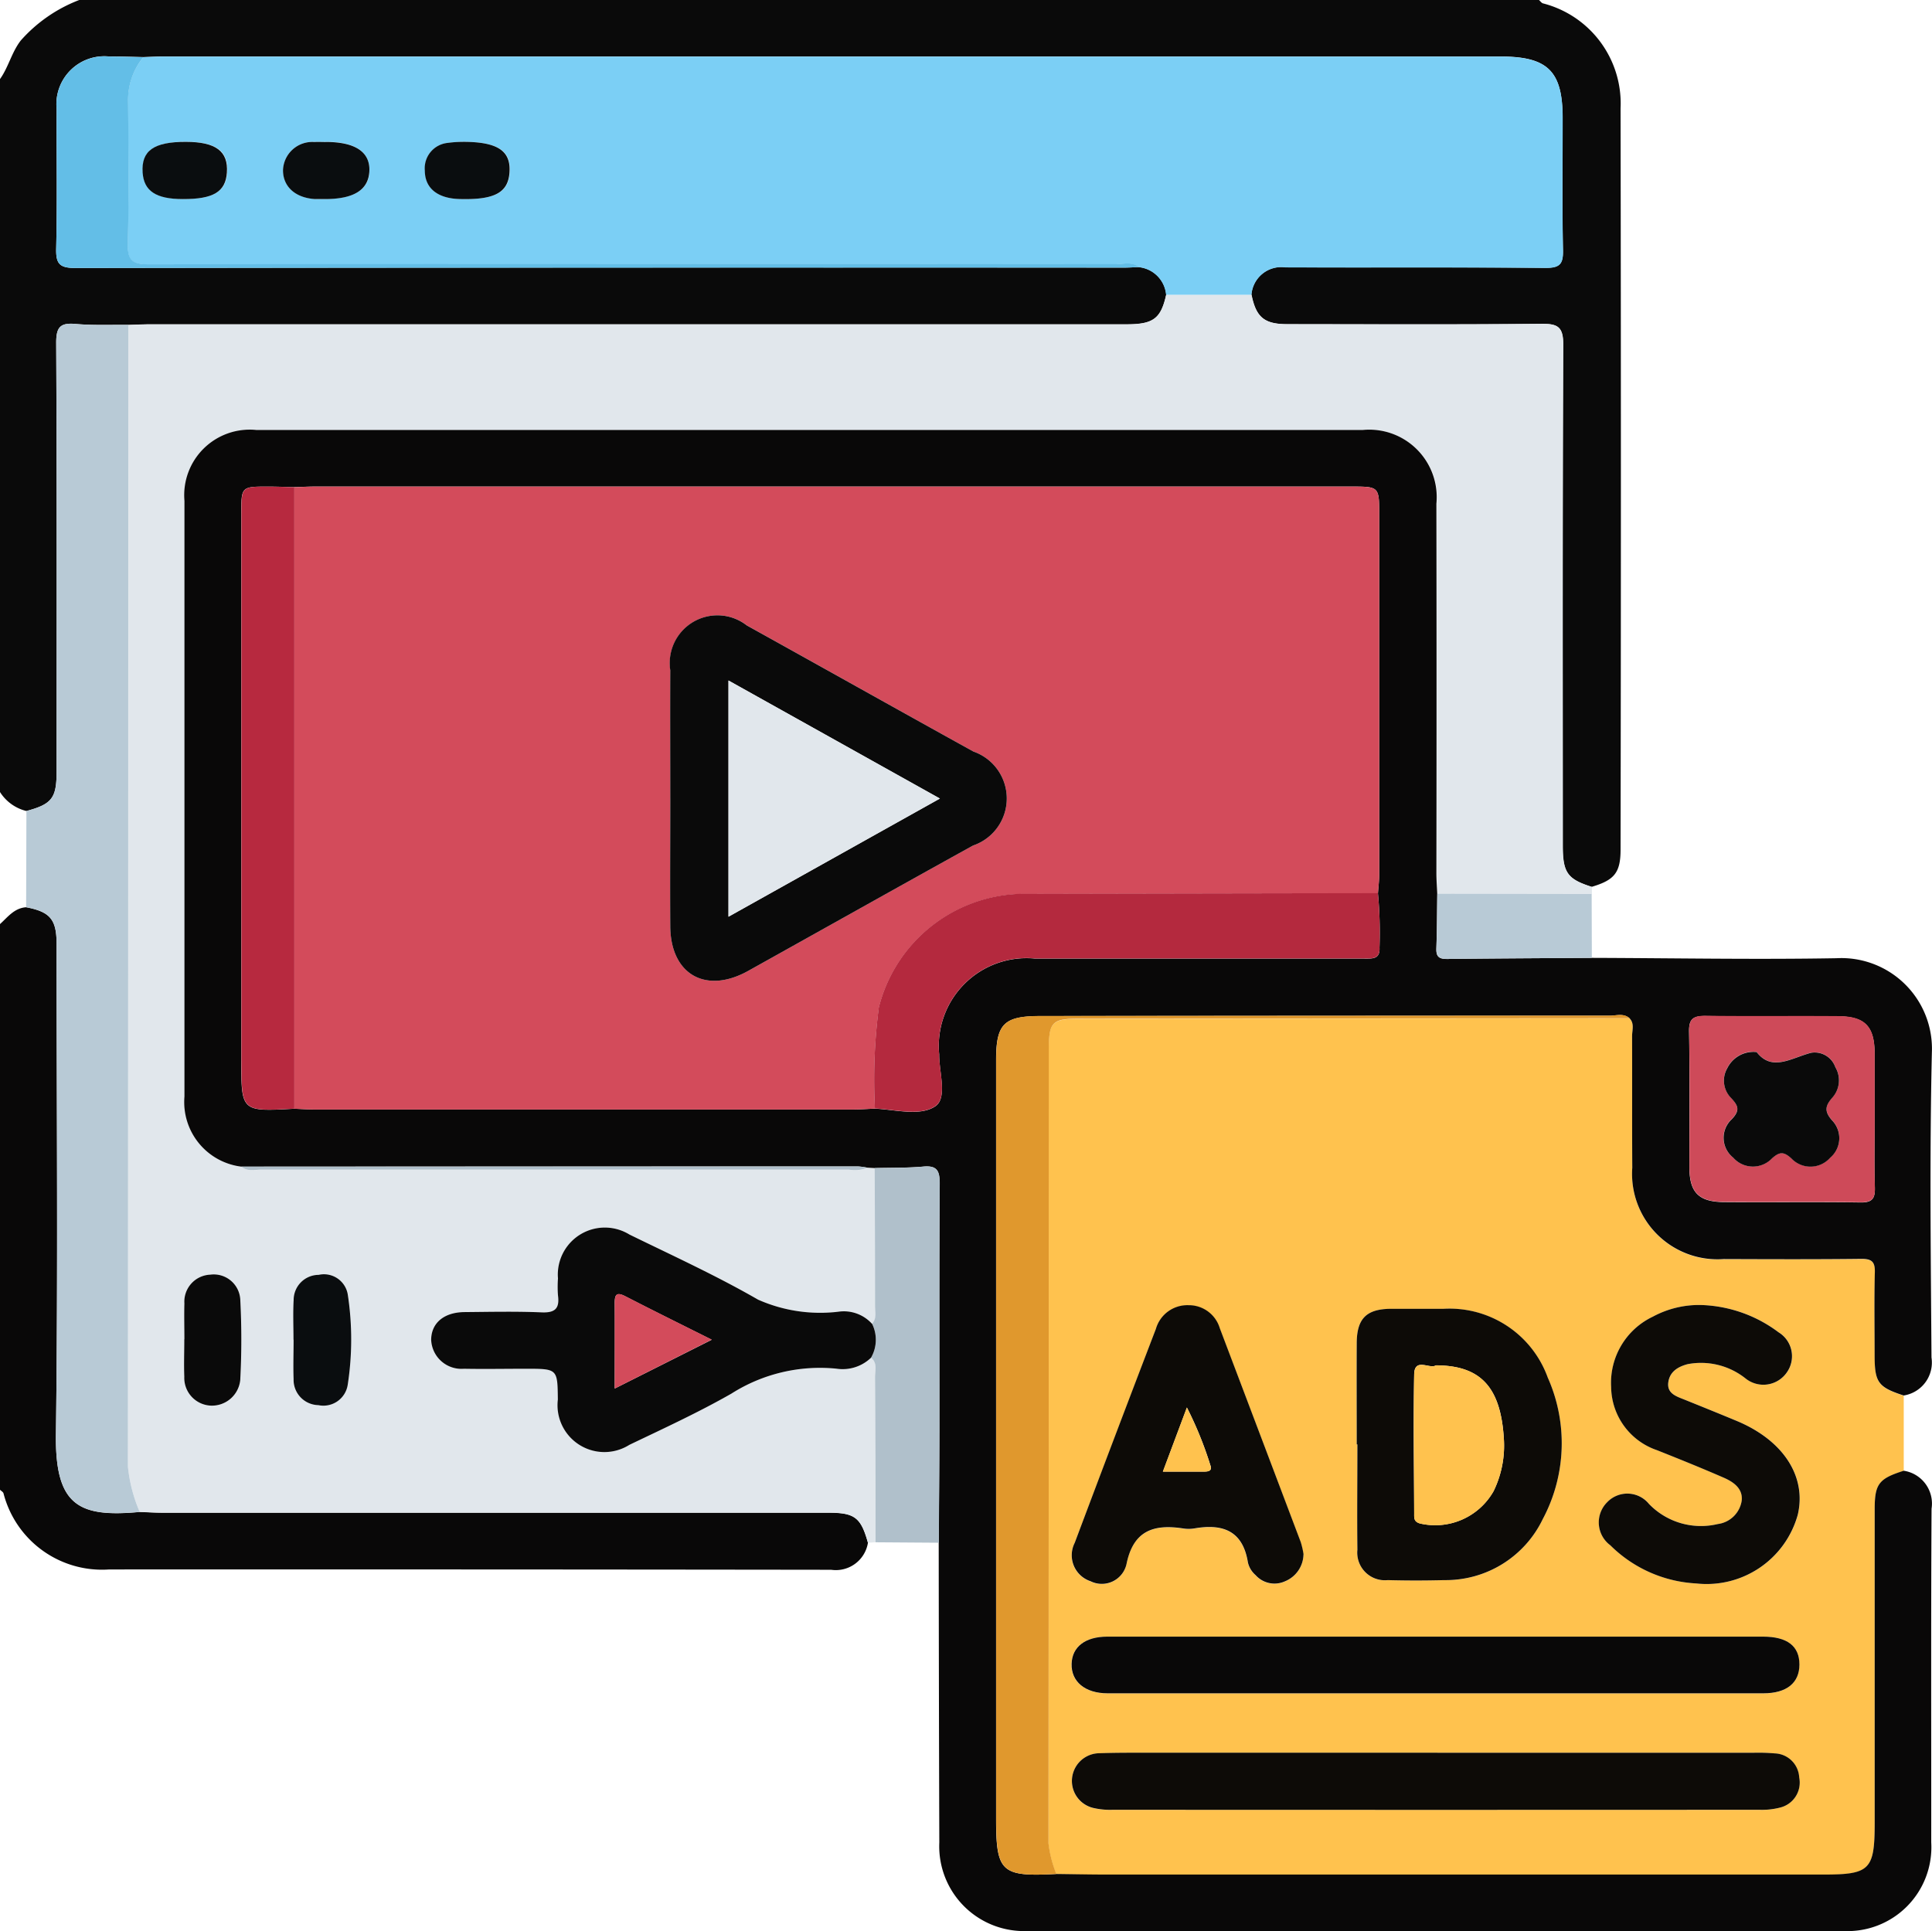 <svg xmlns="http://www.w3.org/2000/svg" xmlns:xlink="http://www.w3.org/1999/xlink" width="61.075" height="61.056" viewBox="0 0 61.075 61.056">
  <defs>
    <clipPath id="clip-path">
      <rect id="Rectangle_45" data-name="Rectangle 45" width="61.075" height="61.056" transform="translate(0 0)" fill="none"/>
    </clipPath>
  </defs>
  <g id="Group_1365" data-name="Group 1365" transform="translate(0 0)">
    <g id="Group_1364" data-name="Group 1364" clip-path="url(#clip-path)">
      <path id="Path_1589" data-name="Path 1589" d="M48.651,0c.041.036.076.09.124.106A3.267,3.267,0,0,1,51.23,3.427q.02,11.715,0,23.429c0,.736-.195.969-.912,1.182-.769-.243-.918-.446-.918-1.3,0-5.28-.011-10.56.014-15.84,0-.564-.167-.666-.685-.661-2.68.026-5.359.014-8.039.011-.728,0-.987-.221-1.131-.932a.946.946,0,0,1,1.076-.865c2.741.011,5.482-.008,8.223.017.462,0,.559-.131.55-.566-.028-1.39-.009-2.781-.011-4.172,0-1.483-.468-1.944-1.966-1.944H5.185c-.218,0-.436.012-.654.018-.357-.007-.714-.021-1.072-.018A1.516,1.516,0,0,0,1.79,3.443c-.006,1.47.021,2.941-.014,4.411-.012.491.107.62.61.619q16.574-.024,33.146-.012c.159,0,.317-.011.476-.016a.962.962,0,0,1,.859.87c-.169.757-.406.937-1.252.937H4.77c-.238,0-.476.013-.714.019-.554-.006-1.111.02-1.662-.029-.488-.044-.62.1-.617.6.022,4.519.013,9.038.012,13.557,0,.834-.149,1.025-.954,1.242a1.372,1.372,0,0,1-.835-.6V2.5c.27-.378.366-.844.657-1.22A4.711,4.711,0,0,1,2.505,0Z" fill="#0a0a0a"/>
      <path id="Path_1590" data-name="Path 1590" d="M27.438,48.774a1.028,1.028,0,0,1-1.163.856q-11.412-.015-22.825-.01A3.216,3.216,0,0,1,.11,47.211C.095,47.167.038,47.139,0,47.1V29.216c.246-.222.452-.507.826-.532.759.145.963.386.963,1.161,0,5.165.047,10.331-.021,15.5-.03,2.264.725,2.637,2.648,2.458.238.008.475.024.712.024H26.184c.837,0,1.031.15,1.254.951" fill="#090808"/>
      <path id="Path_1591" data-name="Path 1591" d="M60.182,44.124v2.381c-.793.252-.919.417-.919,1.223q0,4.947,0,9.9c0,1.494-.148,1.644-1.614,1.644H34.939c-.516,0-1.032-.011-1.548-.018a3.894,3.894,0,0,1-.25-.967q.017-12.538.01-25.076c0-.9.1-1,.973-1l17.39-.012c.162.168.079.377.08.564.008,1.387,0,2.774.007,4.161a2.7,2.7,0,0,0,2.894,2.89c1.446,0,2.892.01,4.339-.006.328,0,.446.078.436.424-.023.871-.008,1.743-.007,2.615s.108,1.015.919,1.28M45.437,55.416H36.5c-.6,0-1.192,0-1.787.017a.878.878,0,0,0-.176,1.725,2.4,2.4,0,0,0,.645.062q10.217,0,20.433,0a2.276,2.276,0,0,0,.645-.068.813.813,0,0,0,.614-.956.8.8,0,0,0-.777-.76,5.938,5.938,0,0,0-.654-.02H45.437m-.068-3.671H35c-.7,0-1.112.323-1.127.861-.016.562.423.931,1.137.932q10.366,0,20.731,0c.741,0,1.14-.327,1.14-.912s-.381-.881-1.15-.881H45.369m-2.48-6.077h.02c0,1.111-.009,2.221,0,3.332a.874.874,0,0,0,.96.959c.594.013,1.19.013,1.784,0a3.4,3.4,0,0,0,3.116-1.927,5.1,5.1,0,0,0,.159-4.474,3.3,3.3,0,0,0-3.292-2.176c-.556,0-1.111,0-1.666,0-.768,0-1.076.3-1.082,1.075-.009,1.071,0,2.142,0,3.213m-1.684,3.477a2.6,2.6,0,0,0-.086-.382Q39.843,45.378,38.558,42a1.022,1.022,0,0,0-.987-.726,1.037,1.037,0,0,0-1.033.749Q35.25,45.4,33.972,48.784a.866.866,0,0,0,.5,1.214.8.8,0,0,0,1.137-.54c.215-1.067.864-1.269,1.787-1.129a1.119,1.119,0,0,0,.356,0c.895-.156,1.535.067,1.695,1.077a.772.772,0,0,0,.245.4A.8.8,0,0,0,40.62,50a.937.937,0,0,0,.585-.851M53.8,41.26a3.072,3.072,0,0,0-1.547.368,2.314,2.314,0,0,0-1.318,2.228,2.134,2.134,0,0,0,1.449,1.993c.7.278,1.4.559,2.085.859.315.137.635.341.594.734a.878.878,0,0,1-.756.742,2.282,2.282,0,0,1-2.179-.639.88.88,0,0,0-1.319-.05.9.9,0,0,0,.1,1.361,4.162,4.162,0,0,0,2.713,1.206,2.989,2.989,0,0,0,3.214-2.176c.28-1.211-.46-2.349-1.931-2.962-.547-.228-1.1-.45-1.648-.672-.26-.1-.563-.193-.515-.549.045-.328.29-.488.608-.573a2.258,2.258,0,0,1,1.84.456.9.9,0,0,0,1.308-.209.884.884,0,0,0-.269-1.254A4.29,4.29,0,0,0,53.8,41.26" fill="#ffc24e"/>
      <path id="Path_1592" data-name="Path 1592" d="M27.438,48.774c-.223-.8-.418-.951-1.254-.951H5.128c-.237,0-.475-.016-.712-.024a4.826,4.826,0,0,1-.372-1.422q.02-18.051.012-36.1c.238-.007.475-.02.713-.02H35.615c.845,0,1.083-.18,1.251-.937l2.7,0c.144.711.4.931,1.131.932,2.679,0,5.359.015,8.038-.011.519-.005.688.1.685.661-.024,5.28-.015,10.56-.014,15.84,0,.852.149,1.055.918,1.3,0,.076,0,.153,0,.229l-4.878-.007c-.01-.218-.027-.435-.027-.653q0-5.841,0-11.682a2.132,2.132,0,0,0-2.324-2.33q-17.493,0-34.984,0a2.07,2.07,0,0,0-2.271,2.239q-.006,9.417,0,18.834a2.056,2.056,0,0,0,1.8,2.217c.19.163.418.093.629.093q9.288.006,18.576,0a1.054,1.054,0,0,0,.582-.061l.233.013c0,1.451.011,2.9.011,4.351,0,.192.062.4-.094.57a1.2,1.2,0,0,0-1.068-.38,4.838,4.838,0,0,1-2.532-.382c-1.315-.757-2.7-1.391-4.065-2.058a1.486,1.486,0,0,0-2.267,1.383,3.672,3.672,0,0,0,0,.535c.054.406-.082.556-.514.538-.812-.035-1.627-.016-2.441-.009-.648.006-1.047.343-1.054.872a.959.959,0,0,0,1.034.92c.655.016,1.31,0,1.965,0,1,0,1,0,1.006.973A1.482,1.482,0,0,0,19.9,45.68c1.084-.521,2.18-1.024,3.224-1.619a5.219,5.219,0,0,1,3.322-.789,1.293,1.293,0,0,0,1.092-.346c.209.168.125.4.126.61.011,1.741.013,3.483.017,5.225l-.24.013M9.278,42.355c0,.416-.012.833,0,1.249a.8.8,0,0,0,.783.82.777.777,0,0,0,.928-.643A9.356,9.356,0,0,0,11,40.946a.763.763,0,0,0-.924-.642.8.8,0,0,0-.79.8c-.024.415-.005.833-.005,1.249M5.829,42.34c0,.4-.012.793,0,1.189a.876.876,0,0,0,.83.911.9.9,0,0,0,.939-.811,24.763,24.763,0,0,0,0-2.556.84.84,0,0,0-.953-.773.855.855,0,0,0-.813.91c-.013.376,0,.753,0,1.13" fill="#e1e7ec"/>
      <path id="Path_1593" data-name="Path 1593" d="M7.631,36.885a2.057,2.057,0,0,1-1.8-2.217q0-9.417,0-18.834A2.071,2.071,0,0,1,8.1,13.594H43.084a2.133,2.133,0,0,1,2.324,2.331q.009,5.841,0,11.682c0,.217.018.435.027.652-.008.574-.007,1.149-.029,1.722-.011.261.081.341.339.338,1.525-.019,3.05-.025,4.575-.035,2.578.008,5.156.056,7.733.011a2.865,2.865,0,0,1,3.018,2.985c-.074,3.212-.034,6.427-.012,9.64a1.053,1.053,0,0,1-.879,1.2c-.811-.264-.919-.414-.919-1.279s-.016-1.744.007-2.616c.01-.345-.109-.427-.437-.424-1.446.017-2.892.011-4.339.006A2.7,2.7,0,0,1,51.6,36.921c-.009-1.387,0-2.774-.006-4.161,0-.188.081-.4-.08-.565-.19-.167-.418-.082-.626-.082q-9,0-18,.011c-1.153,0-1.4.245-1.4,1.4V57.482c0,1.709.159,1.858,1.9,1.766.516.006,1.033.017,1.549.018H57.649c1.467,0,1.614-.15,1.614-1.643q0-4.948,0-9.9c0-.807.126-.972.919-1.224a1.049,1.049,0,0,1,.879,1.2c-.02,3.516-.008,7.034-.01,10.551a2.652,2.652,0,0,1-2.8,2.8H32.5a2.68,2.68,0,0,1-2.806-2.8q-.015-4.739-.019-9.476c.007-1.189.018-2.378.02-3.567,0-2.6-.008-5.194.009-7.791,0-.4-.084-.573-.516-.534-.511.045-1.027.034-1.541.048l-.232-.013a2.068,2.068,0,0,0-.292-.039q-9.747,0-19.5.006M43.56,28.242c.014-.2.039-.394.039-.591q0-5.688,0-11.375c0-.892,0-.893-.889-.893H9.959c-.217,0-.435.012-.653.018-.278-.006-.556-.017-.833-.017-.845,0-.846,0-.846.855V33.514c0,1.633,0,1.633,1.674,1.54.218.008.436.023.654.023q8.5,0,16.99,0c.238,0,.476-.017.714-.026.651.031,1.432.251,1.912-.077.385-.264.113-1.075.119-1.641a2.775,2.775,0,0,1,3.033-3.026q3.362,0,6.724,0,1.845,0,3.689,0c.246,0,.494.025.473-.345a13.346,13.346,0,0,0-.049-1.72m15.7,7.14c0-.694,0-1.388,0-2.082-.005-.842-.3-1.16-1.136-1.168-1.407-.012-2.815.008-4.223-.011-.379,0-.514.093-.506.5.025,1.428.006,2.856.011,4.284,0,.785.286,1.088,1.067,1.1,1.447.012,2.895-.01,4.343.012.387.006.463-.139.452-.485-.023-.714-.007-1.428-.007-2.142" fill="#090808"/>
      <path id="Path_1594" data-name="Path 1594" d="M27.651,36.931c.514-.014,1.029,0,1.54-.048.433-.039.519.132.517.534-.017,2.6-.007,5.194-.01,7.791,0,1.189-.013,2.378-.019,3.567l-2-.014c0-1.742-.006-3.484-.017-5.226,0-.206.083-.441-.126-.609a1.139,1.139,0,0,0,.033-1.074c.156-.169.094-.378.094-.57,0-1.45-.007-2.9-.011-4.351" fill="#b0c0cb"/>
      <path id="Path_1595" data-name="Path 1595" d="M50.322,30.284c-1.525.01-3.05.016-4.575.035-.258,0-.349-.077-.339-.338.022-.573.021-1.148.029-1.722l4.879.007.006,2.018" fill="#b8cad6"/>
      <path id="Path_1596" data-name="Path 1596" d="M39.562,9.319l-2.7,0a.962.962,0,0,0-.859-.87c-.23-.181-.5-.094-.747-.094q-15.273-.008-30.545.006c-.511,0-.689-.112-.675-.654.038-1.488.022-2.977.009-4.466A2.143,2.143,0,0,1,4.53,1.808c.218-.006.436-.018.654-.018h42.25c1.5,0,1.965.461,1.967,1.945,0,1.39-.018,2.781.01,4.171.009.435-.088.57-.55.566-2.741-.025-5.482-.006-8.223-.017a.947.947,0,0,0-1.076.865M10.3,4.488c-.118,0-.237-.006-.355,0a.926.926,0,0,0-.994.875c-.01.531.383.891,1.016.928.1.006.2,0,.3,0,.929,0,1.4-.293,1.413-.893s-.456-.917-1.377-.913m4.339,0a3.353,3.353,0,0,0-.481.033.8.8,0,0,0-.722.874c-.007.558.4.883,1.1.9,1.1.03,1.53-.2,1.576-.834.048-.676-.347-.972-1.472-.975m-8.761,0c-1.011,0-1.41.281-1.364.968.038.585.421.838,1.271.841.965,0,1.351-.229,1.393-.837.047-.676-.345-.97-1.3-.972" fill="#7bcff5"/>
      <path id="Path_1597" data-name="Path 1597" d="M4.056,10.272q0,18.052-.012,36.1A4.826,4.826,0,0,0,4.416,47.8c-1.923.178-2.678-.195-2.648-2.458.067-5.165.022-10.331.02-15.5,0-.775-.2-1.016-.962-1.16l.009-3.041c.805-.216.954-.408.954-1.241,0-4.519.01-9.038-.013-13.557,0-.505.129-.646.618-.6.55.05,1.108.023,1.662.03" fill="#b8cad6"/>
      <path id="Path_1598" data-name="Path 1598" d="M4.531,1.808A2.141,2.141,0,0,0,4.05,3.237c.012,1.489.029,2.978-.009,4.466-.014.542.164.655.675.654q15.272-.021,30.545-.006c.249,0,.517-.088.747.093-.159.006-.317.017-.476.017q-16.574,0-33.146.012c-.5,0-.622-.128-.61-.619.035-1.47.008-2.941.014-4.412A1.516,1.516,0,0,1,3.459,1.789c.358,0,.715.012,1.072.019" fill="#63bee7"/>
      <path id="Path_1599" data-name="Path 1599" d="M33.391,59.248c-1.738.092-1.9-.057-1.9-1.766V33.521c0-1.152.243-1.4,1.4-1.4q9-.009,18-.011c.208,0,.437-.085.627.082l-17.391.013c-.871,0-.972.1-.972,1q0,12.537-.01,25.075a3.868,3.868,0,0,0,.249.968" fill="#e0982d"/>
      <path id="Path_1600" data-name="Path 1600" d="M45.438,55.415H55.446a5.938,5.938,0,0,1,.654.02.8.8,0,0,1,.777.76.813.813,0,0,1-.615.956,2.269,2.269,0,0,1-.644.067q-10.217.006-20.433,0a2.349,2.349,0,0,1-.645-.063.877.877,0,0,1,.176-1.724c.6-.021,1.191-.017,1.786-.017q4.469,0,8.936,0" fill="#0d0b07"/>
      <path id="Path_1601" data-name="Path 1601" d="M45.369,51.744q5.183,0,10.365,0c.769,0,1.15.3,1.15.881s-.4.911-1.14.911q-10.365,0-20.73,0c-.714,0-1.154-.37-1.138-.932.015-.537.43-.86,1.128-.86q5.182,0,10.365,0" fill="#090808"/>
      <path id="Path_1602" data-name="Path 1602" d="M42.889,45.667c0-1.07-.006-2.141,0-3.212.006-.774.313-1.071,1.082-1.076.555,0,1.11,0,1.666,0a3.3,3.3,0,0,1,3.292,2.176,5.1,5.1,0,0,1-.159,4.474,3.4,3.4,0,0,1-3.116,1.928c-.594.016-1.19.016-1.784,0a.874.874,0,0,1-.96-.96c-.013-1.11,0-2.221,0-3.332Zm2.5-2.5c-.188.128-.673-.261-.684.285-.028,1.466-.007,2.934,0,4.4,0,.133-.014.257.181.313a2.12,2.12,0,0,0,2.329-1.021,3.283,3.283,0,0,0,.324-1.671c-.1-1.625-.736-2.3-2.147-2.307" fill="#0d0b07"/>
      <path id="Path_1603" data-name="Path 1603" d="M41.206,49.144a.938.938,0,0,1-.585.851.8.8,0,0,1-.927-.194.761.761,0,0,1-.244-.4c-.161-1.01-.8-1.234-1.695-1.078a1.125,1.125,0,0,1-.357,0c-.923-.14-1.572.063-1.787,1.129a.8.8,0,0,1-1.137.54.865.865,0,0,1-.5-1.213q1.272-3.387,2.566-6.765a1.035,1.035,0,0,1,1.033-.749,1.02,1.02,0,0,1,.987.725q1.282,3.383,2.561,6.768a2.73,2.73,0,0,1,.087.381m-4.447-2.613c.462,0,.855,0,1.248,0,.133,0,.335.009.254-.2a11.667,11.667,0,0,0-.742-1.827l-.76,2.03" fill="#0d0b07"/>
      <path id="Path_1604" data-name="Path 1604" d="M53.8,41.26a4.29,4.29,0,0,1,2.426.863.884.884,0,0,1,.269,1.254.9.9,0,0,1-1.308.209,2.258,2.258,0,0,0-1.84-.456c-.318.085-.563.245-.608.573-.048.356.255.445.515.549.55.222,1.1.444,1.648.672,1.471.613,2.211,1.751,1.931,2.962a2.989,2.989,0,0,1-3.214,2.176,4.162,4.162,0,0,1-2.713-1.206.9.9,0,0,1-.1-1.361.88.88,0,0,1,1.319.05,2.282,2.282,0,0,0,2.179.639.878.878,0,0,0,.756-.742c.041-.393-.279-.6-.594-.734-.689-.3-1.386-.581-2.085-.859a2.134,2.134,0,0,1-1.449-1.993,2.314,2.314,0,0,1,1.318-2.228A3.072,3.072,0,0,1,53.8,41.26" fill="#0d0b07"/>
      <path id="Path_1605" data-name="Path 1605" d="M27.568,41.852a1.139,1.139,0,0,1-.033,1.074,1.293,1.293,0,0,1-1.092.346,5.219,5.219,0,0,0-3.322.789c-1.043.595-2.14,1.1-3.224,1.619a1.482,1.482,0,0,1-2.262-1.432c-.01-.973-.01-.973-1.006-.973-.655,0-1.31.012-1.965,0a.959.959,0,0,1-1.034-.92c.007-.529.406-.866,1.055-.872.813-.007,1.628-.026,2.44.009.432.018.568-.132.514-.538a3.672,3.672,0,0,1,0-.535A1.486,1.486,0,0,1,19.9,39.032c1.365.667,2.75,1.3,4.065,2.058a4.84,4.84,0,0,0,2.533.382,1.2,1.2,0,0,1,1.067.38M19.433,43.9,22.5,42.358c-.978-.49-1.861-.924-2.735-1.375-.291-.15-.334-.031-.332.228.006.867,0,1.734,0,2.694" fill="#0a0a0a"/>
      <path id="Path_1606" data-name="Path 1606" d="M9.278,42.355c0-.416-.019-.834.005-1.249a.794.794,0,0,1,.79-.8.763.763,0,0,1,.924.641,9.388,9.388,0,0,1-.005,2.835.777.777,0,0,1-.928.643.8.8,0,0,1-.783-.82c-.015-.416,0-.833,0-1.249" fill="#0a0d0f"/>
      <path id="Path_1607" data-name="Path 1607" d="M5.829,42.34c0-.377-.011-.754,0-1.13a.855.855,0,0,1,.814-.91.84.84,0,0,1,.952.773,24.214,24.214,0,0,1,0,2.556.9.9,0,0,1-.939.811.878.878,0,0,1-.83-.911c-.015-.4,0-.792,0-1.189" fill="#0a0a0a"/>
      <path id="Path_1608" data-name="Path 1608" d="M7.631,36.885l19.5-.006a2.232,2.232,0,0,1,.291.039,1.054,1.054,0,0,1-.582.061q-9.288,0-18.576,0c-.211,0-.439.07-.629-.093" fill="#b0c0cb"/>
      <path id="Path_1609" data-name="Path 1609" d="M27.659,35.051c-.238.009-.476.027-.714.027H9.955c-.218,0-.436-.015-.654-.023q0-9.827.005-19.652c.218-.006.436-.018.654-.018H42.711c.887,0,.889,0,.889.893q0,5.687,0,11.374c0,.2-.025.394-.039.591q-5.621.01-11.24.021a4.75,4.75,0,0,0-4.538,3.592,17.689,17.689,0,0,0-.123,3.2M21.19,25.24c0,1.35-.007,2.7,0,4.049.01,1.52,1.123,2.153,2.463,1.407,2.37-1.321,4.734-2.651,7.108-3.964a1.571,1.571,0,0,0,.011-2.971C28.384,22.438,26,21.1,23.611,19.774a1.508,1.508,0,0,0-2.419,1.417c-.01,1.349,0,2.7,0,4.049" fill="#d34b5b"/>
      <path id="Path_1610" data-name="Path 1610" d="M27.658,35.051a17.777,17.777,0,0,1,.123-3.2,4.753,4.753,0,0,1,4.538-3.593q5.621-.012,11.24-.02a13.346,13.346,0,0,1,.05,1.72c.02.371-.228.345-.473.345q-1.845,0-3.69,0-3.361,0-6.724,0a2.776,2.776,0,0,0-3.033,3.026c0,.567.266,1.377-.119,1.641-.48.328-1.261.108-1.912.077" fill="#b4293e"/>
      <path id="Path_1611" data-name="Path 1611" d="M9.305,15.4q0,9.827,0,19.652c-1.674.092-1.674.092-1.674-1.54V16.24c0-.855,0-.857.845-.855.278,0,.555.012.833.018" fill="#b7293f"/>
      <path id="Path_1612" data-name="Path 1612" d="M59.264,35.382c0,.714-.016,1.429.006,2.142.011.346-.064.492-.452.486-1.447-.022-2.9,0-4.342-.013-.781-.007-1.065-.31-1.068-1.1,0-1.428.014-2.856-.011-4.283-.007-.4.127-.5.506-.5,1.408.018,2.816,0,4.224.011.834.007,1.131.326,1.136,1.167,0,.694,0,1.388,0,2.082m-3.731-2.118a.923.923,0,0,0-.931.513.778.778,0,0,0,.12.937c.222.242.295.389.025.672A.8.8,0,0,0,54.79,36.6a.831.831,0,0,0,1.225.022c.239-.212.37-.221.615,0a.831.831,0,0,0,1.227-.023.809.809,0,0,0,.061-1.179c-.264-.3-.214-.472.02-.736a.82.82,0,0,0,.081-.949.692.692,0,0,0-.761-.455c-.63.162-1.237.608-1.725-.02" fill="#ce4a59"/>
      <path id="Path_1613" data-name="Path 1613" d="M10.3,4.488c.921,0,1.4.312,1.377.913s-.486.895-1.415.893c-.1,0-.2,0-.3,0-.632-.038-1.025-.4-1.015-.929a.926.926,0,0,1,.994-.875c.118-.007.237,0,.355,0" fill="#0a0d0f"/>
      <path id="Path_1614" data-name="Path 1614" d="M14.634,4.484c1.125,0,1.521.3,1.472.975-.046.635-.478.864-1.576.834-.7-.019-1.1-.343-1.1-.9a.806.806,0,0,1,.721-.875,3.545,3.545,0,0,1,.482-.033" fill="#0a0d0f"/>
      <path id="Path_1615" data-name="Path 1615" d="M5.873,4.485c.955,0,1.347.3,1.3.972-.042.608-.428.84-1.393.837-.85,0-1.233-.256-1.271-.841-.046-.687.353-.971,1.364-.968" fill="#0a0d0f"/>
      <path id="Path_1616" data-name="Path 1616" d="M45.393,43.168c1.411,0,2.042.682,2.147,2.307a3.283,3.283,0,0,1-.324,1.671,2.12,2.12,0,0,1-2.329,1.021c-.195-.056-.181-.18-.181-.313,0-1.467-.025-2.935,0-4.4.011-.546.5-.157.684-.285" fill="#ffc24e"/>
      <path id="Path_1617" data-name="Path 1617" d="M36.759,46.531l.76-2.03a11.667,11.667,0,0,1,.742,1.827c.081.211-.121.2-.254.2-.393,0-.786,0-1.248,0" fill="#ffc24e"/>
      <path id="Path_1618" data-name="Path 1618" d="M19.433,43.9c0-.96,0-1.827,0-2.694,0-.259.041-.378.332-.228.874.451,1.757.885,2.735,1.375L19.433,43.9" fill="#d34b5b"/>
      <path id="Path_1619" data-name="Path 1619" d="M21.189,25.24c0-1.35-.007-2.7,0-4.049a1.508,1.508,0,0,1,2.419-1.417c2.39,1.326,4.773,2.664,7.164,3.987a1.571,1.571,0,0,1-.011,2.971c-2.374,1.313-4.739,2.643-7.109,3.964-1.34.746-2.452.113-2.463-1.407-.009-1.349,0-2.7,0-4.049m8.523.007-6.683-3.732v7.468l6.683-3.736" fill="#0a0a0a"/>
      <path id="Path_1620" data-name="Path 1620" d="M55.533,33.264c.488.628,1.095.182,1.725.02a.692.692,0,0,1,.761.455.82.82,0,0,1-.081.949c-.234.264-.284.437-.02.736a.809.809,0,0,1-.061,1.179.831.831,0,0,1-1.227.023c-.245-.223-.376-.214-.615,0A.831.831,0,0,1,54.79,36.6a.8.8,0,0,1-.043-1.216c.27-.283.2-.43-.025-.672a.778.778,0,0,1-.12-.937.923.923,0,0,1,.931-.513" fill="#0a0a0a"/>
      <path id="Path_1621" data-name="Path 1621" d="M29.712,25.247l-6.683,3.736V21.515l6.683,3.732" fill="#e1e7ec"/>
    </g>
  </g>
</svg>
